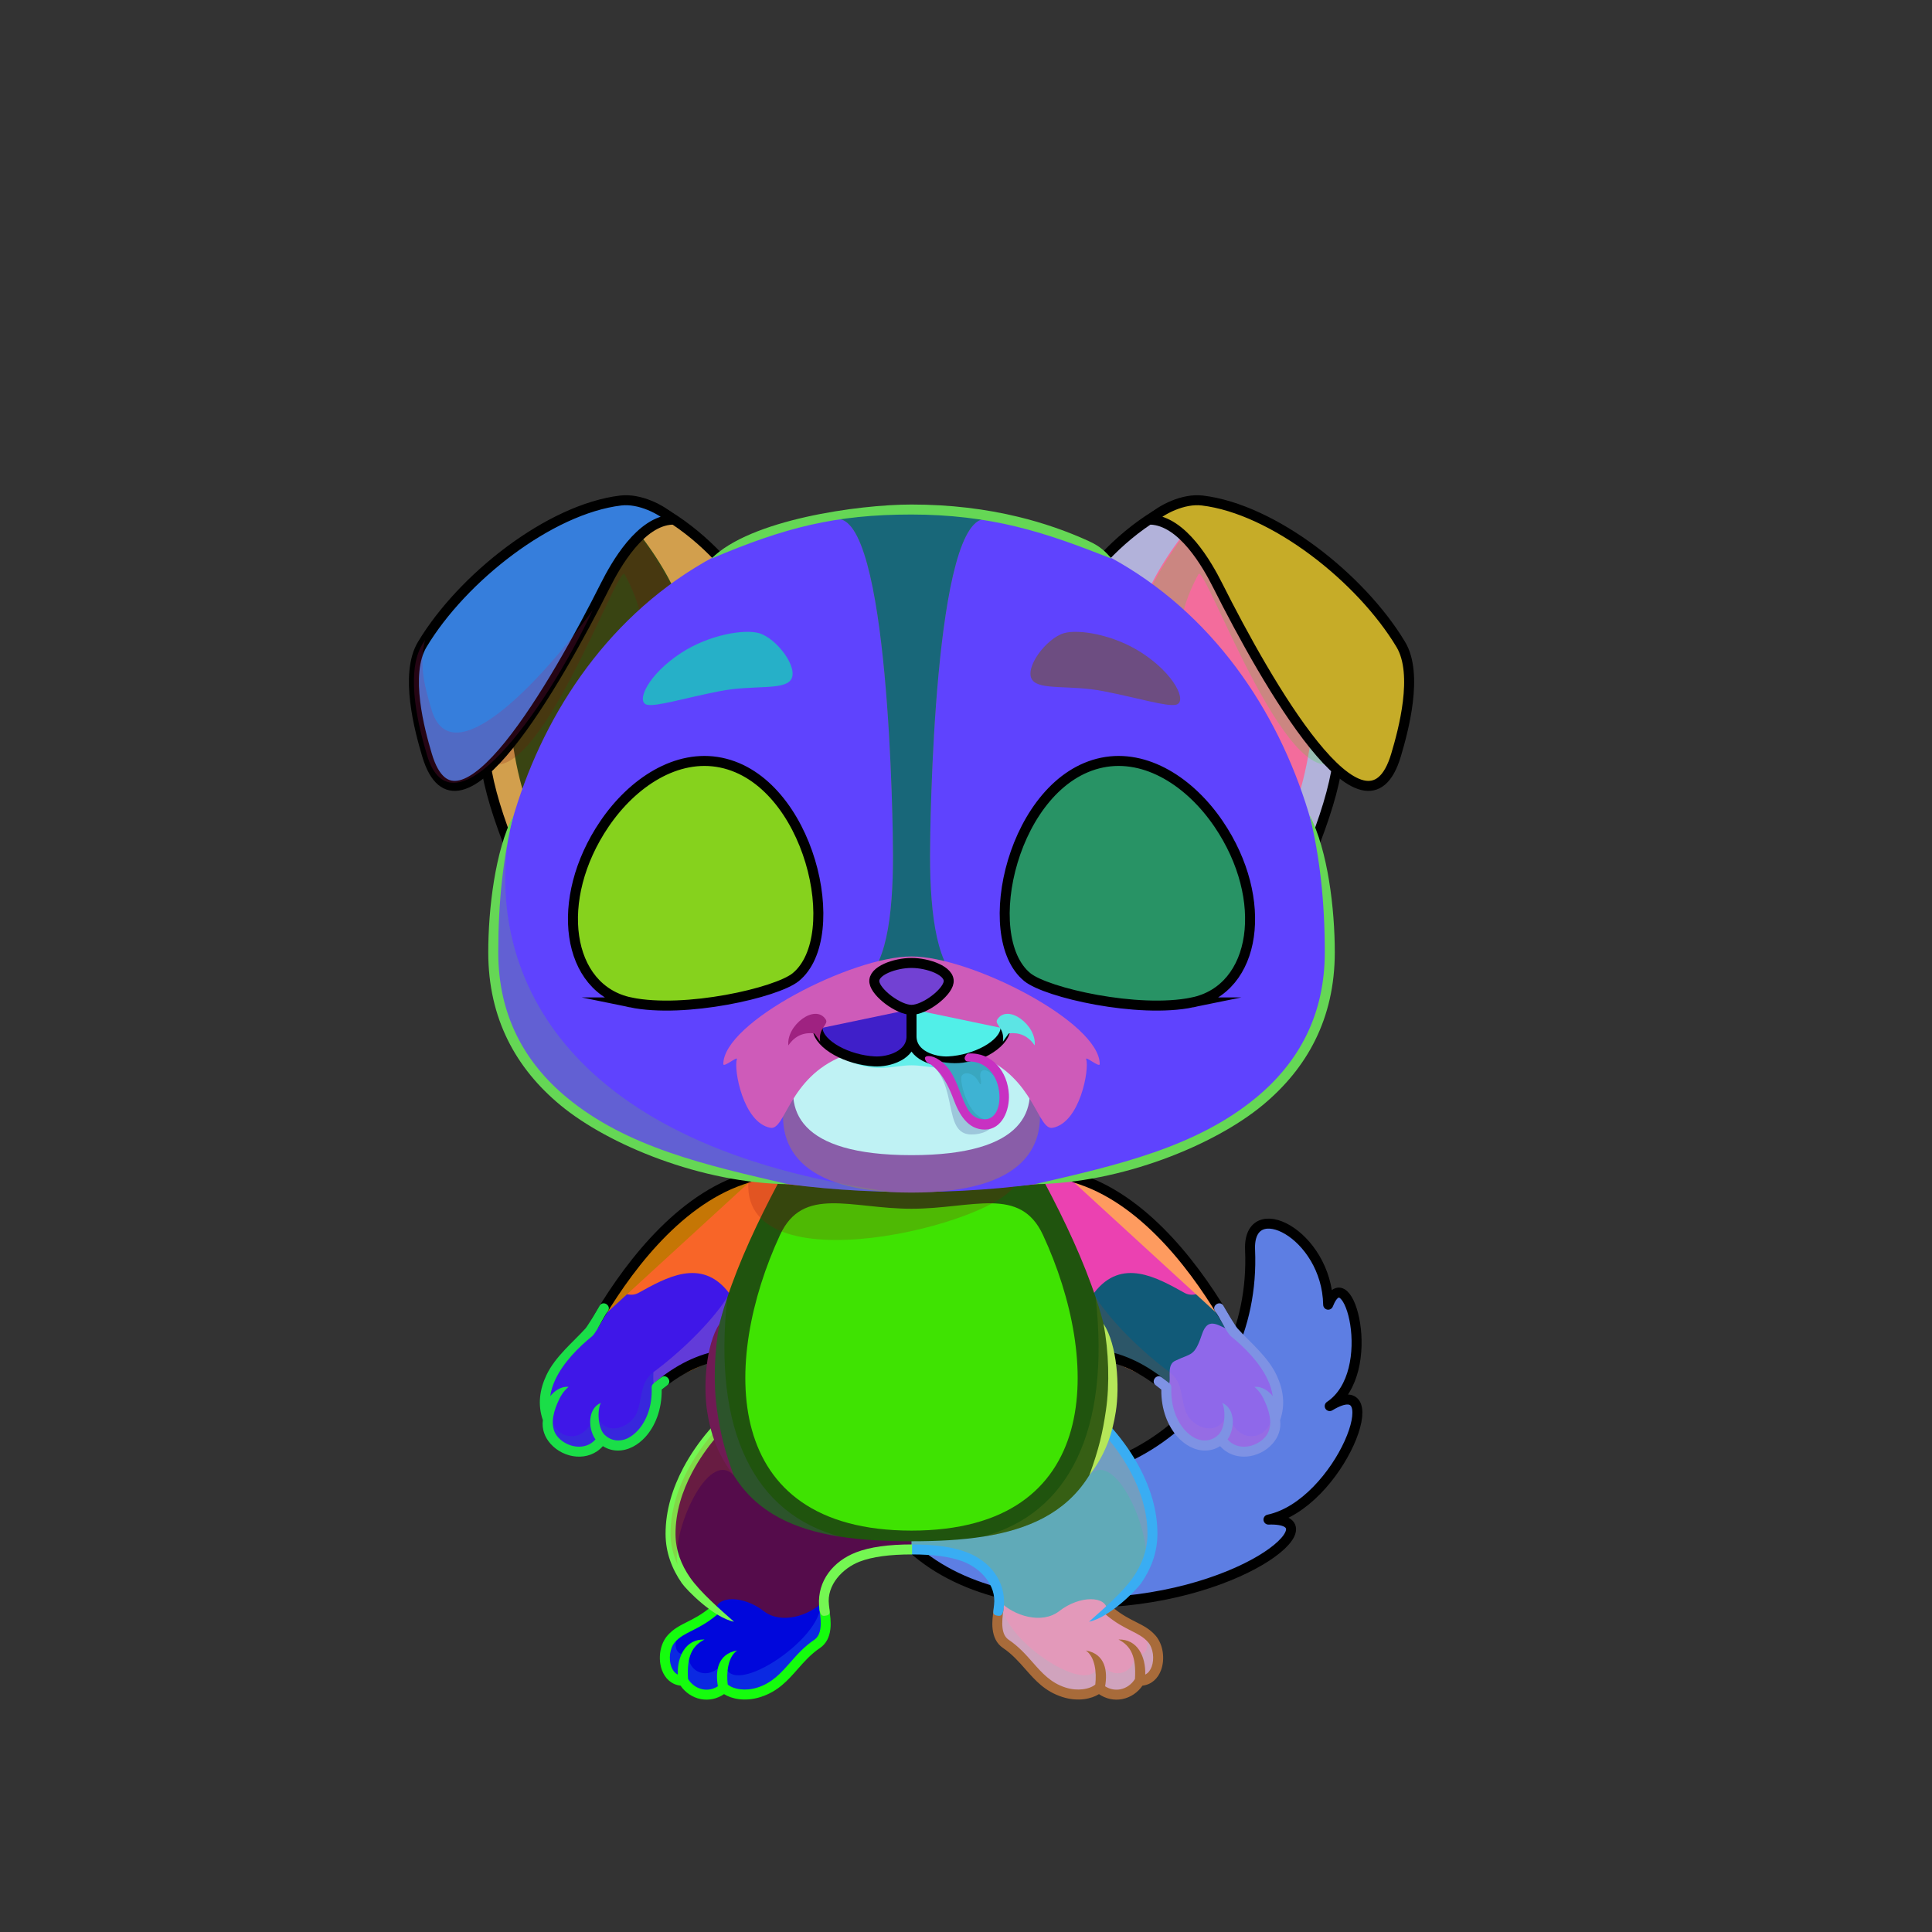 <?xml version="1.0" encoding="UTF-8"?><!DOCTYPE svg PUBLIC "-//W3C//DTD SVG 1.1//EN" "http://www.w3.org/Graphics/SVG/1.1/DTD/svg11.dtd"><!-- Creator: CorelDRAW 2018 (64-Bit) --><svg xmlns="http://www.w3.org/2000/svg" xmlns:xlink="http://www.w3.org/1999/xlink" xml:space="preserve" width="290mm" height="290mm" version="1.1" style="shape-rendering:geometricPrecision; text-rendering:geometricPrecision; image-rendering:optimizeQuality; fill-rule:evenodd; clip-rule:evenodd" viewBox="0 0 29000 29000">
 <rect x="0" y="0" width="29000" height="29000" fill="#333333" stroke="none"/>
 <defs>
  <style type="text/css">
   <![CDATA[
    .str4 {stroke:black;stroke-width:150;stroke-miterlimit:22.926}
    .str3 {stroke:black;stroke-width:150;stroke-linecap:round;stroke-linejoin:round;stroke-miterlimit:2.613}
    .str0 {stroke:black;stroke-width:150;stroke-linecap:round;stroke-linejoin:round;stroke-miterlimit:22.926}
    .str1 {stroke:black;stroke-width:150;stroke-linecap:round;stroke-linejoin:round;stroke-miterlimit:22.926}
    .str2 {stroke:black;stroke-width:150;stroke-linecap:round;stroke-linejoin:round;stroke-miterlimit:2.613}
    .fil3 {fill:none}
    .fil34 {fill:black}
    .fil29 {fill:white}
    .fil33 {fill:black;fill-rule:nonzero}
    .fil6 {fill:black;fill-rule:nonzero}
    .fil25 {fill:black;fill-opacity:0.2}
    .fil30 {fill:black;fill-opacity:0.2}
    .fil5 {fill:black;fill-opacity:0.2}
    .fil2 {fill:#3B0000;fill-opacity:0.2}
    .fil17 {fill:#541313;fill-opacity:0.2}
    .fil31 {fill:black;fill-opacity:0.502}
    .fil21 {fill:white;fill-opacity:0.502}
    .fil9 {fill:url(#id0)}
    .fil26 {fill:url(#id1)}
    .fil8 {fill:url(#id2)}
    .fil28 {fill:url(#id3)}
    .fil39 {fill:url(#id4)}
    .fil37 {fill:url(#id5)}
    .fil1 {fill:url(#id6)}
    .fil16 {fill:url(#id7)}
    .fil11 {fill:url(#id8)}
    .fil20 {fill:url(#id9)}
    .fil15 {fill:url(#id10)}
    .fil42 {fill:url(#id11)}
    .fil13 {fill:url(#id12)}
    .fil14 {fill:url(#id13)}
    .fil36 {fill:url(#id14)}
    .fil10 {fill:url(#id15)}
    .fil24 {fill:url(#id16)}
    .fil4 {fill:url(#id17)}
    .fil7 {fill:url(#id18)}
    .fil40 {fill:url(#id19)}
    .fil43 {fill:url(#id20)}
    .fil32 {fill:url(#id21)}
    .fil27 {fill:url(#id22)}
    .fil18 {fill:url(#id23)}
    .fil22 {fill:url(#id24)}
    .fil0 {fill:url(#id25)}
    .fil12 {fill:url(#id26)}
    .fil23 {fill:url(#id27)}
    .fil19 {fill:url(#id28)}
    .fil41 {fill:url(#id29)}
    .fil38 {fill:url(#id30)}
    .fil35 {fill:url(#id31)}
   ]]>
  </style>
  <linearGradient id="id0" gradientUnits="userSpaceOnUse" x1="11873.49" y1="21188.22" x2="11873.49" y2="24284.09">
   <stop offset="0" style="stop-opacity:1; stop-color:#E8AB66"/>
   <stop offset="0.502" style="stop-opacity:1; stop-color:#FFCC75"/>
   <stop offset="1" style="stop-opacity:1; stop-color:#FFD996"/>
  </linearGradient>
  <linearGradient id="id1" gradientUnits="userSpaceOnUse" x1="13682.26" y1="17892.76" x2="13682.26" y2="7648.1">
   <stop offset="0" style="stop-opacity:1; stop-color:#B87235"/>
   <stop offset="0.212" style="stop-opacity:1; stop-color:#F2B96C"/>
   <stop offset="0.502" style="stop-opacity:1; stop-color:#FFCC75"/>
   <stop offset="1" style="stop-opacity:1; stop-color:#FFEFBF"/>
  </linearGradient>
  <linearGradient id="id2" gradientUnits="userSpaceOnUse" xlink:href="#id0" x1="15486.11" y1="21188.22" x2="15486.11" y2="24284.09">
  </linearGradient>
  <linearGradient id="id3" gradientUnits="userSpaceOnUse" x1="13682.26" y1="7641.29" x2="13682.26" y2="14767.62">
   <stop offset="0" style="stop-opacity:1; stop-color:white"/>
   <stop offset="1" style="stop-opacity:1; stop-color:#FAF1E8"/>
  </linearGradient>
  <linearGradient id="id4" gradientUnits="userSpaceOnUse" x1="15080.82" y1="14062.02" x2="18472.2" y2="14062.02">
   <stop offset="0" style="stop-opacity:1; stop-color:#2BA818"/>
   <stop offset="0.502" style="stop-opacity:1; stop-color:#DAFF52"/>
   <stop offset="1" style="stop-opacity:1; stop-color:#2BA818"/>
  </linearGradient>
  <linearGradient id="id5" gradientUnits="userSpaceOnUse" x1="17001.16" y1="14349.55" x2="16610.65" y2="13040.18">
   <stop offset="0" style="stop-opacity:1; stop-color:black"/>
   <stop offset="1" style="stop-opacity:1; stop-color:#80441C"/>
  </linearGradient>
  <linearGradient id="id6" gradientUnits="userSpaceOnUse" xlink:href="#id3" x1="19370.62" y1="18366.86" x2="19370.61" y2="22141.51">
  </linearGradient>
  <linearGradient id="id7" gradientUnits="userSpaceOnUse" x1="13681.92" y1="22974.87" x2="13681.92" y2="18061.81">
   <stop offset="0" style="stop-opacity:1; stop-color:white"/>
   <stop offset="0.71" style="stop-opacity:1; stop-color:#EBE7E4"/>
   <stop offset="1" style="stop-opacity:1; stop-color:#E3BF98"/>
  </linearGradient>
  <linearGradient id="id8" gradientUnits="userSpaceOnUse" x1="19065.89" y1="19905.02" x2="15437.1" y2="20993.83">
   <stop offset="0" style="stop-opacity:1; stop-color:white"/>
   <stop offset="0.439" style="stop-opacity:1; stop-color:floralwhite"/>
   <stop offset="1" style="stop-opacity:1; stop-color:#E0AF7B"/>
  </linearGradient>
  <linearGradient id="id9" gradientUnits="userSpaceOnUse" x1="20616.48" y1="8158.43" x2="17806.7" y2="11146.77">
   <stop offset="0" style="stop-opacity:1; stop-color:#E8AB66"/>
   <stop offset="0.502" style="stop-opacity:1; stop-color:#FFD791"/>
   <stop offset="1" style="stop-opacity:1; stop-color:#FFF5D6"/>
  </linearGradient>
  <linearGradient id="id10" gradientUnits="userSpaceOnUse" x1="13681.92" y1="17759.14" x2="13681.92" y2="23134.87">
   <stop offset="0" style="stop-opacity:1; stop-color:#BD793A"/>
   <stop offset="0.161" style="stop-opacity:1; stop-color:#EFB56B"/>
   <stop offset="0.502" style="stop-opacity:1; stop-color:#FFCC75"/>
   <stop offset="1" style="stop-opacity:1; stop-color:#FFCC75"/>
  </linearGradient>
  <linearGradient id="id11" gradientUnits="userSpaceOnUse" xlink:href="#id4" x1="8892.32" y1="14062.02" x2="12283.7" y2="14062.02">
  </linearGradient>
  <linearGradient id="id12" gradientUnits="userSpaceOnUse" x1="11890.93" y1="18073.09" x2="9474.61" y2="20572.8">
   <stop offset="0" style="stop-opacity:1; stop-color:#C48241"/>
   <stop offset="0.29" style="stop-opacity:1; stop-color:#ECB169"/>
   <stop offset="0.612" style="stop-opacity:1; stop-color:#FFCC75"/>
   <stop offset="1" style="stop-opacity:1; stop-color:#FFEFBF"/>
  </linearGradient>
  <linearGradient id="id13" gradientUnits="userSpaceOnUse" xlink:href="#id8" x1="8298.63" y1="19905.02" x2="11927.42" y2="20993.83">
  </linearGradient>
  <linearGradient id="id14" gradientUnits="userSpaceOnUse" xlink:href="#id5" x1="9814.95" y1="12853.07" x2="11302.28" y2="14536.66">
  </linearGradient>
  <linearGradient id="id15" gradientUnits="userSpaceOnUse" xlink:href="#id12" x1="15473.59" y1="18073.09" x2="17889.91" y2="20572.8">
  </linearGradient>
  <linearGradient id="id16" gradientUnits="userSpaceOnUse" xlink:href="#id9" x1="9557.82" y1="8158.43" x2="6748.04" y2="11146.77">
  </linearGradient>
  <linearGradient id="id17" gradientUnits="userSpaceOnUse" x1="11556.78" y1="23782.1" x2="10811.16" y2="25407.79">
   <stop offset="0" style="stop-opacity:1; stop-color:white"/>
   <stop offset="0.439" style="stop-opacity:1; stop-color:floralwhite"/>
   <stop offset="1" style="stop-opacity:1; stop-color:#FFEEDB"/>
  </linearGradient>
  <linearGradient id="id18" gradientUnits="userSpaceOnUse" xlink:href="#id17" x1="16552.69" y1="23782.1" x2="15807.07" y2="25407.79">
  </linearGradient>
  <linearGradient id="id19" gradientUnits="userSpaceOnUse" x1="16371.39" y1="11801.59" x2="16584.95" y2="14424.56">
   <stop offset="0" style="stop-opacity:1; stop-color:#0F0800"/>
   <stop offset="0.502" style="stop-opacity:1; stop-color:#07183B"/>
   <stop offset="1" style="stop-opacity:1; stop-color:#008719"/>
  </linearGradient>
  <linearGradient id="id20" gradientUnits="userSpaceOnUse" xlink:href="#id19" x1="10779.57" y1="11801.59" x2="10993.13" y2="14424.56">
  </linearGradient>
  <linearGradient id="id21" gradientUnits="userSpaceOnUse" x1="14494.79" y1="16878.27" x2="14494.79" y2="15902.03">
   <stop offset="0" style="stop-opacity:1; stop-color:#FF9999"/>
   <stop offset="0.502" style="stop-opacity:1; stop-color:#FFADB2"/>
   <stop offset="1" style="stop-opacity:1; stop-color:#C24854"/>
  </linearGradient>
  <linearGradient id="id22" gradientUnits="userSpaceOnUse" xlink:href="#id7" x1="13682.25" y1="17339.22" x2="13682.25" y2="15302.26">
  </linearGradient>
  <linearGradient id="id23" gradientUnits="userSpaceOnUse" x1="19300.54" y1="13213.33" x2="16768.16" y2="8016.58">
   <stop offset="0" style="stop-opacity:1; stop-color:#E8AB66"/>
   <stop offset="1" style="stop-opacity:1; stop-color:#945C2B"/>
  </linearGradient>
  <linearGradient id="id24" gradientUnits="userSpaceOnUse" xlink:href="#id23" x1="8063.98" y1="13213.33" x2="10596.36" y2="8016.58">
  </linearGradient>
  <linearGradient id="id25" gradientUnits="userSpaceOnUse" x1="15085.87" y1="23728.46" x2="18613.03" y2="18649.77">
   <stop offset="0" style="stop-opacity:1; stop-color:#E8AB66"/>
   <stop offset="0.341" style="stop-opacity:1; stop-color:#FFCC75"/>
   <stop offset="1" style="stop-opacity:1; stop-color:#FFEFBF"/>
  </linearGradient>
  <linearGradient id="id26" gradientUnits="userSpaceOnUse" xlink:href="#id17" x1="17741" y1="20098.25" x2="18911.76" y2="21589.16">
  </linearGradient>
  <linearGradient id="id27" gradientUnits="userSpaceOnUse" x1="8071.3" y1="12709.32" x2="9719.01" y2="7734.34">
   <stop offset="0" style="stop-opacity:1; stop-color:#D1890C"/>
   <stop offset="1" style="stop-opacity:1; stop-color:#460000"/>
  </linearGradient>
  <linearGradient id="id28" gradientUnits="userSpaceOnUse" xlink:href="#id27" x1="19293.22" y1="12709.32" x2="17645.51" y2="7734.34">
  </linearGradient>
  <linearGradient id="id29" gradientUnits="userSpaceOnUse" x1="10918.01" y1="15002.05" x2="9772.93" y2="11579.67">
   <stop offset="0" style="stop-opacity:1; stop-color:#3CB11E"/>
   <stop offset="1" style="stop-opacity:1; stop-color:#1B0046"/>
  </linearGradient>
  <linearGradient id="id30" gradientUnits="userSpaceOnUse" xlink:href="#id29" x1="16446.51" y1="15002.05" x2="17591.59" y2="11579.67">
  </linearGradient>
  <linearGradient id="id31" gradientUnits="userSpaceOnUse" x1="13263.04" y1="14454.17" x2="13263.04" y2="15158.02">
   <stop offset="0" style="stop-opacity:1; stop-color:#545454"/>
   <stop offset="1" style="stop-opacity:1; stop-color:#2E2E2E"/>
  </linearGradient>
 </defs>
 <g id="Tail">
  <g id="_2531503374064">
   <path class="fil0" d="M14051.77 21971.35c2589.41,882.26 4815.89,-850.46 4712.25,-3209.04 -36.63,-833.61 1152.3,-249.03 1172.4,821.62 293.7,-746.77 780.44,1016.12 22.9,1521.87 930.63,-565.52 155.36,1476.22 -919.04,1703.76 1040.81,-34.18 -433.84,1249.31 -2793.61,1249.31 -1098.95,0 -2246.66,-309.75 -2899.22,-1202.05 -278.74,-73.45 299.97,-1003.64 704.32,-885.47z" style="fill:#6dce5e"/>
   <path class="fil1" d="M18424.05 20405.53c242.05,-485.69 366.29,-1044.2 339.97,-1643.22 -36.63,-833.61 1152.3,-249.03 1172.4,821.62 431.28,-741.48 589.06,1182.42 85.52,1540 649.34,-395.66 259.07,572.74 -22.05,1017.58 -25.06,-227.4 97.43,-464.69 39.68,-489.22 -57.76,-24.54 -440.21,635.59 -442.85,280.44 -2.64,-355.15 123.38,-738.38 60.6,-683.7 -62.78,54.68 -232.89,436.92 -183.06,-121.24 49.83,-558.16 -382.33,241.8 -565.5,513.77 -183.17,272.03 -128.03,-409.63 -168.47,-612.52 -40.44,-202.89 -248.69,-35.81 -371.63,100.23 -15.47,-241.19 31.07,-408.39 55.39,-723.74z" style="fill:#9ea636"/>
   <path class="fil2" d="M14051.77 21971.35c1208.1,411.62 2155.95,358.06 3006.27,-166.73 428.76,312.05 547.54,879.26 564.99,1082.3 69.98,814.02 1078.31,306.68 1274.9,178.45 171.24,-111.69 -513.84,-213.49 -582.61,-372.23 965.81,-204.54 2079.27,-1396.56 1945.25,-1682.09 398.11,83.35 -301.64,1603.96 -1220.29,1798.51 1040.81,-34.18 -433.84,1249.31 -2793.61,1249.31 -1098.95,0 -2246.66,-309.75 -2899.22,-1202.05 -278.74,-73.45 299.97,-1003.64 704.32,-885.47z" style="fill:#6cd1e9"/>
   <path class="fil3 str0" d="M14051.77 21971.35c2589.41,882.26 4815.89,-850.46 4712.25,-3209.04 -36.63,-833.61 1152.3,-249.03 1172.4,821.62 293.7,-746.77 780.44,1016.12 22.9,1521.87 930.63,-565.52 155.36,1476.22 -919.04,1703.76 1040.81,-34.18 -433.84,1249.31 -2793.61,1249.31 -1098.95,0 -2246.66,-309.75 -2899.22,-1202.05 -278.74,-73.45 299.97,-1003.64 704.32,-885.47z" style="fill:#5d7ee3"/>
  </g>
 </g>
 <g id="Feet">
  <g id="_2531503371184">
   <path class="fil4" d="M10257.28 25229.69c123.56,214.04 403.48,285.33 610.7,105.88 70.65,70.23 276.52,145.76 526.32,65.76 409.3,-131.09 507.45,-461.77 850.73,-710.04 220.49,-159.47 124.1,-477.15 113.63,-668.35 -363.68,340.29 -782.66,-165.21 -1075.55,-247.93 -373.84,-101.68 -736.94,157.82 -534.63,412.54 -198.78,95.76 -519.95,237.68 -672.68,411.38 -168.78,191.96 -120.75,630.76 181.48,630.76z" style="fill:#0007dc"/>
   <path class="fil5" d="M10257.28 25229.69c123.56,214.04 403.48,285.33 610.7,105.88 70.65,70.23 276.52,145.76 526.32,65.76 409.3,-131.09 517.48,-492.65 871.1,-725.96 156.13,-103.02 135.21,-387.74 102.98,-573.56 -17.85,-13.98 -36.32,-26.67 -55.45,-37.83 59.89,533.31 -1444.97,1527.91 -1433.56,860.23 -213.34,341.57 -595.64,186.16 -544.41,-150.27 -126.71,133.91 -271.29,-14.39 -142.78,-274 -182.48,62.12 -215.54,288.03 -209.67,440.56 17.28,153.49 106.7,289.19 274.77,289.19z" style="fill:#3ab1fb"/>
   <path class="fil6" d="M10660.35 24128.28c31.71,-26.53 78.94,-22.34 105.47,9.37 26.53,31.71 22.34,78.94 -9.37,105.47 -143.13,119.49 -265.97,181.45 -373.06,235.47 -99.11,49.99 -183.3,92.46 -251.34,169.85 -80.91,92.01 -97.3,255.88 -55.21,369.54 18.07,48.79 48.88,94.04 96.26,117.9 -7.55,-268.78 114.77,-534.12 402.24,-526.25 -186.74,95.17 -268.32,253.8 -247.69,592.25 49.04,79.15 127.69,137.43 219.87,155.2 79.73,15.37 160.2,-1.74 228.24,-45.5 -38.29,-218.05 -10.29,-483.64 289.14,-537.54 -139.24,98.32 -162.69,330.02 -141.92,510.69 31.45,29.61 97.92,60.43 188.69,71.77 74.89,9.35 163.69,4.41 259.78,-26.36 221.4,-70.9 352.35,-219.57 489.63,-375.44 103.47,-117.46 210.28,-238.74 362.43,-341.44 56.89,-38.4 82.67,-102.53 91.71,-176.23 10.43,-85.02 0.14,-183.4 -13.84,-274.46 -14.63,-97.52 130.16,-118.86 144.78,-21.39 15.59,101.48 30.44,211.56 17.88,314.01 -13.96,113.78 -57.62,215.39 -156.75,282.29 -136.05,91.83 -236.45,205.83 -333.71,316.24 -151.08,171.53 -295.19,335.14 -556.43,418.8 -119.65,38.32 -230.28,44.46 -323.64,32.8 -92.59,-11.56 -170.46,-41.41 -225.37,-75.73 -103.09,69.99 -225.69,98.3 -348.74,74.57 -124.29,-23.96 -233.03,-98.13 -304.52,-201.86 -136.16,-15.63 -232.21,-107.3 -278.66,-232.76 -61.19,-165.25 -34.13,-386.54 83.33,-520.12 86.71,-98.62 183.05,-147.23 296.46,-204.43 99.73,-50.31 214.13,-108.01 344.34,-216.71z" style="fill:#15fd0d"/>
  </g>
  <g id="_2531503371280">
   <path class="fil7" d="M17106.56 25229.69c-123.56,214.04 -403.48,285.33 -610.7,105.88 -70.65,70.23 -276.52,145.76 -526.32,65.76 -409.3,-131.09 -507.45,-461.77 -850.73,-710.04 -220.49,-159.47 -124.1,-477.15 -113.63,-668.35 363.68,340.29 782.66,-165.21 1075.55,-247.93 373.84,-101.68 736.94,157.82 534.63,412.54 198.78,95.76 519.95,237.68 672.68,411.38 168.78,191.96 120.75,630.76 -181.48,630.76z" style="fill:#e399ba"/>
   <path class="fil5" d="M17106.56 25229.69c-123.56,214.04 -403.48,285.33 -610.7,105.88 -70.65,70.23 -276.52,145.76 -526.32,65.76 -409.3,-131.09 -517.48,-492.65 -871.1,-725.96 -156.13,-103.02 -135.21,-387.74 -102.98,-573.56 17.85,-13.98 36.32,-26.67 55.45,-37.83 -59.89,533.31 1444.97,1527.91 1433.56,860.23 213.34,341.57 595.64,186.16 544.41,-150.27 126.71,133.91 271.29,-14.39 142.78,-274 182.48,62.12 215.54,288.03 209.67,440.56 -17.28,153.49 -106.7,289.19 -274.77,289.19z" style="fill:#82cdcb"/>
   <path class="fil6" d="M16703.49 24128.28c-31.71,-26.53 -78.94,-22.34 -105.47,9.37 -26.53,31.71 -22.34,78.94 9.37,105.47 143.13,119.49 265.97,181.45 373.06,235.47 99.11,49.99 183.3,92.46 251.34,169.85 80.91,92.01 97.3,255.88 55.21,369.54 -18.07,48.79 -48.88,94.04 -96.26,117.9 7.55,-268.78 -114.77,-534.12 -402.24,-526.25 186.74,95.17 268.32,253.8 247.69,592.25 -49.04,79.15 -127.69,137.43 -219.87,155.2 -79.73,15.37 -160.2,-1.74 -228.24,-45.5 38.29,-218.05 10.29,-483.64 -289.14,-537.54 139.24,98.32 162.69,330.02 141.92,510.69 -31.45,29.61 -97.92,60.43 -188.69,71.77 -74.89,9.35 -163.69,4.41 -259.78,-26.36 -221.4,-70.9 -352.35,-219.57 -489.63,-375.44 -103.47,-117.46 -210.28,-238.74 -362.43,-341.44 -56.89,-38.4 -82.67,-102.53 -91.71,-176.23 -10.43,-85.02 -0.14,-183.4 13.84,-274.46 14.63,-97.52 -130.16,-118.86 -144.78,-21.39 -15.59,101.48 -30.44,211.56 -17.88,314.01 13.96,113.78 57.62,215.39 156.75,282.29 136.05,91.83 236.45,205.83 333.71,316.24 151.08,171.53 295.19,335.14 556.43,418.8 119.65,38.32 230.28,44.46 323.64,32.8 92.59,-11.56 170.46,-41.41 225.37,-75.73 103.09,69.99 225.69,98.3 348.74,74.57 124.29,-23.96 233.03,-98.13 304.52,-201.86 136.16,-15.63 232.21,-107.3 278.66,-232.76 61.19,-165.25 34.13,-386.54 -83.33,-520.12 -86.71,-98.62 -183.05,-147.23 -296.46,-204.43 -99.73,-50.31 -214.13,-108.01 -344.34,-216.71z" style="fill:#a86b3a"/>
  </g>
 </g>
 <g id="Legs">
  <g id="_2531503366704">
   <g>
    <path class="fil8" d="M13673.45 23259.3c427.66,0 1385.48,182.49 1329.83,776.1 214.87,221.86 637.04,349.26 895.5,148.38 312.37,-242.78 712.13,-231.34 719.72,-12.18 370.09,-264.31 678.95,-700.61 680.26,-1145.2 2.54,-860.67 -666.02,-1598.77 -968.73,-1838.18 -621.48,859.57 -1478.86,1269.07 -2656.58,1328.08l0 743z" style="fill:#60aab8"/>
    <path class="fil5" d="M17191.61 23490.47c67.26,-148.73 106.68,-305.87 107.15,-464.07 2.29,-775.52 -540.27,-1451.46 -869.11,-1752.78l-157.05 727.06c26.43,47.89 52.85,95.78 79.28,143.67 387.48,-413.26 946.79,878.84 839.73,1346.12z" style="fill:#bb72e7"/>
    <path class="fil6" d="M14989.65 24253.86c61.92,5.19 73.8,-65.98 79.72,-153.93 25.16,-373.81 -215.49,-667.86 -556.85,-799.14 -207.63,-79.84 -477.91,-118.36 -830.6,-118.36l0 150c335.21,0 588.14,35.09 777.28,107.82 256.38,98.59 499.48,352.07 461.75,649.36 -8.67,68.26 -9.75,89.53 -10.95,105.24 -3.7,48.36 43.74,56 79.65,59.01zm1295.98 -3005.54c175.81,139.56 477.15,451.15 691.77,858.41 143.68,272.62 247.63,587.31 246.65,919.67 -0.71,244.76 -86.82,463.8 -217.71,652.31 -154.83,222.98 -454.47,481.51 -660.16,663.76 305.46,-60.86 713.14,-477.32 783.2,-578.22 146.74,-211.34 243.27,-458.73 244.09,-737.85 1.07,-359.93 -110.06,-697.96 -263.65,-989.39 -226.43,-429.66 -547.13,-759.98 -733.5,-907.38l-46.29 58.59 -44.38 60.1 -0.02 0z" style="fill:#39adf3"/>
   </g>
   <g>
    <path class="fil9" d="M13681.92 23259.3c-427.66,0 -1377.01,182.49 -1321.36,776.1 -214.87,221.86 -637.04,349.26 -895.5,148.38 -312.37,-242.78 -712.13,-231.34 -719.72,-12.18 -370.09,-264.31 -678.95,-700.61 -680.26,-1145.2 -2.54,-860.67 666.02,-1598.77 968.73,-1838.18 621.48,859.57 1470.39,1269.07 2648.11,1328.08l0 743z" style="fill:#550c4b"/>
    <path class="fil6" d="M12374.19 24253.86c-61.92,5.19 -73.8,-65.98 -79.72,-153.93 -25.16,-373.81 215.49,-667.86 556.85,-799.14 207.63,-79.84 486.38,-118.36 839.07,-118.36l0 150c-335.21,0 -596.61,35.09 -785.75,107.82 -256.38,98.59 -499.48,352.07 -461.75,649.36 8.67,68.26 9.75,89.53 10.95,105.24 3.7,48.36 -43.74,56 -79.65,59.01zm-1295.98 -3005.54c-175.81,139.56 -477.15,451.15 -691.77,858.41 -143.68,272.62 -247.63,587.31 -246.65,919.67 0.71,244.76 86.82,463.8 217.71,652.31 154.83,222.98 454.47,481.51 660.16,663.76 -305.46,-60.86 -713.14,-477.32 -783.2,-578.22 -146.74,-211.34 -243.27,-458.73 -244.09,-737.85 -1.07,-359.93 110.06,-697.96 263.65,-989.39 226.43,-429.66 547.13,-759.98 733.5,-907.38l46.29 58.59 44.38 60.1 0.02 0z" style="fill:#74f752"/>
    <path class="fil5" d="M10172.23 23490.47c-67.26,-148.73 -106.68,-305.87 -107.15,-464.07 -2.29,-775.52 540.27,-1451.46 869.11,-1752.78l157.05 727.06c-26.43,47.89 -52.85,95.78 -79.28,143.67 -387.48,-413.26 -946.79,878.84 -839.73,1346.12z" style="fill:#b55e1f"/>
   </g>
  </g>
 </g>
 <g id="Body">
  <animateTransform type="translate" values="0;0 200;0;0 200;0;0 200;0;0 200;0" dur="10" repeatCount="indefinite" additive="sum" attributeName="transform"/>
  <g id="_2531503419568">
   <g>
    <path class="fil10" d="M16231.88 17708.66c1006.56,345.42 1818.61,1401.79 2256.58,2165.43 288.88,503.69 -636.05,1265.03 -911.19,1013.52 -627.05,-573.17 -1208.37,-619.78 -1688.45,-542.15 -741.88,119.97 -1352.69,-1920.87 -930.81,-2545.29 421.91,-21.63 933.51,-40.49 1273.87,-91.51z" style="fill:#eb41b1"/>
    <path class="fil11" d="M18161.02 19359.33c129.58,185.63 199.37,421.99 343.23,546.98 15.54,33.49 25.96,67.98 32.04,103.07 362.47,292.63 799.82,779.92 602.48,1299.8 74.91,395.89 -555.76,689.85 -809.26,292.5 -321.68,293.49 -859.01,-93.72 -828,-765.31 3.83,-1.75 7.39,-3.7 10.74,-5.82 -602.45,-519.09 -1160.49,-560.06 -1624.11,-485.09 -207.93,33.62 -405.54,-102.54 -573.03,-329.63 167.89,-146.85 756.22,-150.84 1108.25,-609.83 413.34,-538.93 948.47,-224.86 1358.39,1.21 135.62,74.8 273.63,-26.03 379.27,-47.88z" style="fill:#115a78"/>
    <path class="fil5" d="M17512.64 20830.3c-602.27,-518.8 -1160.28,-559.8 -1623.82,-484.84 -171.07,27.66 -335.13,-59.69 -481.2,-217.95 -325.13,-471.76 752.73,-1097.7 1038.62,-655.88 261.31,403.84 734.1,847.76 1111.39,1126.01 -1.79,93.3 16.27,193.39 -44.96,232.66l0 -0.01 -0.03 0.01z" style="fill:#96492a"/>
    <path class="fil3 str1" d="M16477.63 20332.96c306.44,41.92 637.86,170.24 984.56,454.85m979.1 -912.51c-437.95,-763.63 -1202.86,-1821.23 -2209.41,-2166.64 -90.05,-30.9 -171.83,-58.83 -246.03,-84.05" style="fill:#fe9b5f"/>
   </g>
   <path class="fil12" d="M17500.83 20836.37c-31.01,671.59 506.32,1058.8 828,765.31 253.5,397.35 884.17,103.39 809.26,-292.5 203.13,-535.14 -266.24,-1035.76 -634.19,-1325.08 -198.11,-64.5 -364.18,-247.68 -461.85,44.06 -113.97,340.43 -156.85,278.81 -402.23,397.75 -163.53,79.26 -10.67,351.89 -138.99,410.46z" style="fill:#8f68ea"/>
   <path class="fil5" d="M17500.83 20836.37c-31.01,671.59 506.32,1058.8 828,765.31 341.06,429.25 911,23.85 753.65,-292.7 -65.31,297.19 -520.59,407.83 -657.17,-118.23 -113.25,412.02 -522.03,237.66 -614.7,26.73 -95.14,-216.58 -44.81,-462.8 -253.66,-619.84 -1.8,93.31 16.28,193.4 -44.96,232.65l-0.16 0.1 -0.17 0.11c-1.48,0.93 -2.97,1.82 -4.53,2.69l-0.17 0.1 -0.18 0.09 -0.14 0.09 -0.03 0.01 -0.18 0.1 -0.17 0.09 -0.18 0.09c-1.69,0.92 -3.44,1.79 -5.25,2.61z" style="fill:#b481cd"/>
   <path class="fil6" d="M17436.91 20673.48c-79.39,-58.19 -167.86,62.52 -88.48,120.7 28.24,20.69 56.25,42.36 83.3,64.61 -3.93,302.02 99.68,551.64 246.17,712.18 55.54,60.86 117.82,109.47 183.4,143.86 145.9,76.49 311.53,82.65 453.24,-7.98 209.57,238.5 583.03,191.12 784.7,-34.27 86.01,-96.11 134.73,-220.26 115.83,-356.13 82.54,-234.31 46.25,-463.42 -52.44,-673.52 -132.46,-282 -402.86,-497.73 -588.08,-703.58 -33.5,-37.22 -180.19,-286.69 -214.16,-345.48 -58.56,-79 -178.69,10.05 -120.12,89.06 35.43,47.77 75.16,120.11 111.48,186.29 6.41,11.67 81.45,153.11 123.81,187.52 201.58,163.8 430.96,392.41 551.71,649.47 38.04,80.97 65.19,164.94 76.97,250.68 -53.73,-69.19 -156.09,-151.42 -275.06,-139.39 80.64,67.61 125.53,143.46 171.18,252.76 65.8,157.59 113.11,362.41 -12.44,502.72 -141.93,158.63 -411.75,205.47 -562.48,33.5 115.64,-164.64 117.79,-464.48 -80.37,-548.33 54.53,102.27 47.95,374.07 -54.76,476.76 -86.33,86.32 -222.41,119.56 -359.87,47.5 -49.57,-25.99 -97.71,-63.9 -141.8,-112.22 -128.18,-140.48 -217.35,-364.86 -206.61,-639.48 1.55,-21.67 -6.3,-43.83 -23.35,-59.87 -36.49,-34.26 -81.32,-67.73 -121.77,-97.36z" style="fill:#7e92e4"/>
   <g>
    <path class="fil13" d="M11132.64 17708.66c-1006.56,345.42 -1818.61,1401.79 -2256.58,2165.43 -288.88,503.69 636.05,1265.03 911.19,1013.52 627.05,-573.17 1208.37,-619.78 1688.45,-542.15 741.88,119.97 1352.69,-1920.87 930.81,-2545.29 -421.91,-21.63 -933.51,-40.49 -1273.87,-91.51z" style="fill:#f86528"/>
    <path class="fil14" d="M9203.5 19359.33c-129.58,185.63 -199.37,421.99 -343.23,546.98 -15.54,33.49 -25.96,67.98 -32.04,103.07 -362.47,292.63 -799.82,779.92 -602.48,1299.8 -74.91,395.89 555.76,689.85 809.26,292.5 321.68,293.49 859.01,-93.72 828,-765.31 -3.83,-1.75 -7.39,-3.7 -10.74,-5.82 602.45,-519.09 1160.49,-560.06 1624.11,-485.09 207.93,33.62 405.54,-102.54 573.03,-329.63 -167.89,-146.85 -756.22,-150.84 -1108.25,-609.83 -413.34,-538.93 -948.47,-224.86 -1358.39,1.21 -135.62,74.8 -273.63,-26.03 -379.27,-47.88z" style="fill:#3f17e8"/>
    <path class="fil5" d="M9851.88 20830.3c602.27,-518.8 1160.28,-559.8 1623.82,-484.84 171.07,27.66 335.13,-59.69 481.2,-217.95 325.13,-471.76 -752.73,-1097.7 -1038.62,-655.88 -261.31,403.84 -734.1,847.76 -1111.39,1126.01 1.79,93.3 -16.27,193.39 44.96,232.66l0 -0.01 0.03 0.01z" style="fill:#f2d19d"/>
    <path class="fil3 str1" d="M10886.89 20332.96c-306.44,41.92 -637.86,170.24 -984.56,454.85m-979.1 -912.51c437.95,-763.63 1202.86,-1821.23 2209.41,-2166.64 90.05,-30.9 171.83,-58.83 246.03,-84.05" style="fill:#c57605"/>
   </g>
   <path class="fil5" d="M9863.01 20836.37c31.01,671.59 -506.32,1058.8 -828,765.31 -341.06,429.25 -911,23.85 -753.65,-292.7 65.31,297.19 520.59,407.83 657.17,-118.23 113.25,412.02 522.03,237.66 614.7,26.73 95.14,-216.58 44.81,-462.8 253.66,-619.84 1.8,93.31 -16.28,193.4 44.96,232.65l0.16 0.1 0.17 0.11c1.48,0.93 2.97,1.82 4.53,2.69l0.17 0.1 0.18 0.09 0.14 0.09 0.03 0.01 0.18 0.1 0.17 0.09 0.18 0.09c1.69,0.92 3.44,1.79 5.25,2.61z" style="fill:#1f6bb2"/>
   <path class="fil6" d="M9926.93 20673.48c79.39,-58.19 167.86,62.52 88.48,120.7 -28.24,20.69 -56.25,42.36 -83.3,64.61 3.93,302.02 -99.68,551.64 -246.17,712.18 -55.54,60.86 -117.82,109.47 -183.4,143.86 -145.9,76.49 -311.53,82.65 -453.24,-7.98 -209.57,238.5 -583.03,191.12 -784.7,-34.27 -86.01,-96.11 -134.73,-220.26 -115.83,-356.13 -82.54,-234.31 -46.25,-463.42 52.44,-673.52 132.46,-282 402.86,-497.73 588.08,-703.58 33.5,-37.22 180.19,-286.69 214.16,-345.48 58.56,-79 178.69,10.05 120.12,89.06 -35.43,47.77 -75.16,120.11 -111.48,186.29 -6.41,11.67 -81.45,153.11 -123.81,187.52 -201.58,163.8 -430.96,392.41 -551.71,649.47 -38.04,80.97 -65.19,164.94 -76.97,250.68 53.73,-69.19 156.09,-151.42 275.06,-139.39 -80.64,67.61 -125.53,143.46 -171.18,252.76 -65.8,157.59 -113.11,362.41 12.44,502.72 141.93,158.63 411.75,205.47 562.48,33.5 -115.64,-164.64 -117.79,-464.48 80.37,-548.33 -54.53,102.27 -47.95,374.07 54.76,476.76 86.33,86.32 222.41,119.56 359.87,47.5 49.57,-25.99 97.71,-63.9 141.8,-112.22 128.18,-140.48 217.35,-364.86 206.61,-639.48 -1.55,-21.67 6.3,-43.83 23.35,-59.87 36.49,-34.26 81.32,-67.73 121.77,-97.36z" style="fill:#1ade48"/>
   <path class="fil15" d="M13681.92 23134.87c-1547.89,0 -2751.5,-290.59 -2992.7,-1955.85 -146.87,-1014.04 390.42,-2286.86 991,-3419.88 634.24,80.29 1289.28,83.58 2002.04,102.63 712.76,-19.05 1367.12,-22.34 2001.36,-102.63 600.58,1133.02 1137.87,2405.84 991,3419.88 -241.2,1665.26 -1444.81,1955.85 -2992.7,1955.85z" style="fill:#20540e"/>
   <path class="fil16" d="M13681.92 18143.76c-910.76,0 -1629.68,-349.36 -1974.1,394.61 -874.88,1889.8 -905.44,4436.5 1974.1,4436.5 2879.54,0 2848.98,-2546.7 1974.1,-4436.5 -344.42,-743.97 -1063.34,-394.61 -1974.1,-394.61z" style="fill:#3fe302"/>
   <path class="fil5" d="M12620.51 23067.29c-1015.93,-155.83 -1748.88,-628.88 -1931.29,-1888.27 -75.17,-519 28.96,-1105.79 228.98,-1706.93 -223.57,2000.42 401.77,3257.02 1702.31,3595.2z" style="fill:#5e57a3"/>
   <path class="fil6" d="M11011.96 22144.35c-249.8,-320.87 -347.52,-640.99 -396.86,-954.78 -59.27,-376.93 -23.8,-997.6 184.1,-1319.31 -78.5,420.39 -93.5,905.22 -35.86,1298.21 50,340.9 103.32,571.56 248.62,975.88z" style="fill:#701b54"/>
   <path class="fil5" d="M14743.33 23067.29c1015.93,-155.83 1748.88,-628.88 1931.29,-1888.27 75.17,-519 -28.96,-1105.79 -228.98,-1706.93 223.57,2000.42 -401.77,3257.02 -1702.31,3595.2z" style="fill:#8e8d30"/>
   <path class="fil6" d="M16351.92 22144.35c249.8,-320.87 347.52,-640.99 396.86,-954.78 59.27,-376.93 23.8,-997.6 -184.1,-1319.31 78.5,420.39 93.5,905.22 35.86,1298.21 -50,340.9 -103.32,571.56 -248.62,975.88z" style="fill:#b5e659"/>
   <path class="fil17" d="M15240.62 17765.08c-201.32,588.92 -4213.69,1615.21 -4001.19,-93 818.59,45.62 3304.18,-49.24 4001.19,93z" style="fill:#8d120d"/>
  </g>
 </g>
 <g id="Head">
  <animateTransform type="translate" values="0;0 200;0;0 200;0;0 200;0;0 200;0" dur="10" repeatCount="indefinite" additive="sum" attributeName="transform"/>
  <g id="_2531503405808">
   <g>
    <path class="fil18 str2" d="M19532.53 13100.28c152.29,-229.01 179.84,-320.87 210.12,-467.46 410.4,-1075.66 433.5,-1597.82 363.49,-2906.66 -21.32,-398.69 -693.37,-622.19 -965.62,-1022.92 -636.97,-937.54 -1556.55,-1115.42 -1800.95,-963.9 -573.71,355.7 -1012.81,858.94 -1321.4,1354.66 -141.7,227.64 -255.88,453.71 -342.95,663.18 1158.22,968.57 2699.08,2374.54 3857.31,3343.1z" style="fill:#b2b2da"/>
    <path class="fil19" d="M16897.08 10015.06c52.69,-721.51 500.57,-1665.66 1209.67,-2384.54 408.34,-413.99 181.26,242.47 1049.36,844.14 780.24,185.6 551.56,-356.41 589.79,457.2 61.39,1305.91 -2.86,2902.89 -604.09,3758.04 -526.16,-774.35 -908.56,-2010.8 -2244.73,-2674.84z" style="fill:#f36c9c"/>
    <path class="fil5" d="M16897.08 10015.06c49.37,-676.22 514.64,-1614.33 1166.72,-2334.46 589.13,-650.6 2229.38,3587.05 1999.13,3744.01 -751.22,512.05 -1979.26,-2980.32 -2073.65,-2805.97 -482.77,891.63 -350.13,1580.89 658.49,2593.24 -446.37,-165.58 -1156.13,-901.34 -1750.69,-1196.82z" style="fill:#2ef418"/>
    <path class="fil20" d="M17271.54 7799.74c476.86,19.69 847.01,670.73 1009.35,993.63 732.38,1456.58 2220.32,4066.66 2674.38,2539.51 108.25,-364.09 340.31,-1211.08 70.91,-1659.74 -600.62,-1000.25 -1912.14,-2032.26 -2979.29,-2160.27 -282.5,-33.89 -615.35,133.03 -775.35,286.87z" style="fill:#7dd620"/>
    <path class="fil21" d="M20656.31 11773.11c122.15,-51.28 224.51,-189.85 298.96,-440.23 108.25,-364.09 340.31,-1211.08 70.91,-1659.74 -600.62,-1000.25 -1912.16,-2032.28 -2979.29,-2160.27 -145.13,-17.4 -307.97,26 -460.12,92.76 154.34,-9.12 289.75,-9.26 373.63,0.8 1067.14,127.94 2126.52,1219.95 2727.11,2220.17 269.37,448.61 196.49,1307.9 88.26,1671.95 -33.96,114.24 -74.12,204.71 -119.46,274.56z" style="fill:#de7961"/>
    <path class="fil3 str0" d="M17271.54 7799.74c476.86,19.69 847.01,670.73 1009.35,993.63 732.38,1456.58 2220.32,4066.66 2674.38,2539.51 108.25,-364.09 340.31,-1211.08 70.91,-1659.74 -600.62,-1000.25 -1912.14,-2032.26 -2979.29,-2160.27 -282.5,-33.89 -615.35,133.03 -775.35,286.87z" style="fill:#c6ac28"/>
   </g>
   <g>
    <path class="fil22 str2" d="M7831.99 13100.28c-152.29,-229.01 -179.84,-320.87 -210.12,-467.46 -410.4,-1075.66 -433.5,-1597.82 -363.49,-2906.66 21.32,-398.69 693.37,-622.19 965.62,-1022.92 636.97,-937.54 1556.55,-1115.42 1800.95,-963.9 573.71,355.7 1012.81,858.94 1321.4,1354.66 141.7,227.64 255.88,453.71 342.95,663.18 -1158.22,968.57 -2699.08,2374.54 -3857.31,3343.1z" style="fill:#d29f4d"/>
    <path class="fil23" d="M10467.44 10015.06c-52.69,-721.51 -500.58,-1665.66 -1209.68,-2384.55 -408.34,-413.98 -181.25,242.48 -1049.35,844.15 -780.24,185.6 -551.56,-356.41 -589.79,457.2 -61.39,1305.91 2.86,2902.89 604.09,3758.04 526.16,-774.35 908.56,-2010.8 2244.73,-2674.84z" style="fill:#394412"/>
    <path class="fil5" d="M10467.44 10015.06c-49.37,-676.22 -514.64,-1614.33 -1166.72,-2334.46 -589.13,-650.6 -2229.38,3587.05 -1999.13,3744.01 751.22,512.05 1979.26,-2980.32 2073.65,-2805.97 482.77,891.63 350.13,1580.89 -658.49,2593.24 446.37,-165.58 1156.13,-901.34 1750.69,-1196.82z" style="fill:#7e0a0b"/>
    <path class="fil24 str2" d="M10092.98 7799.74c-476.86,19.69 -847.01,670.73 -1009.35,993.63 -732.38,1456.58 -2220.32,4066.66 -2674.38,2539.51 -108.25,-364.09 -340.31,-1211.08 -70.91,-1659.74 600.62,-1000.25 1912.14,-2032.26 2979.29,-2160.27 282.5,-33.89 615.35,133.03 775.35,286.87z" style="fill:#367edc"/>
    <path class="fil25" d="M8895.23 9160.56c-735.73,1565.6 -2109.38,3439 -2485.98,2172.32 -108.25,-364.08 -340.31,-1211.08 -70.91,-1659.74 13.56,-22.58 27.6,-45.18 41.87,-67.78 -98.95,398.99 8.56,744.63 95.62,1041.97 297.06,1014.56 1632.78,-402.01 2419.4,-1486.77z" style="fill:#bd1c67"/>
   </g>
   <path class="fil26" d="M13682.26 7648.1c4364.32,0 6278.34,3770.64 6278.34,6646.39 0,2875.75 -3565.02,3598.27 -6278.34,3598.27 -2713.32,0 -6278.34,-722.52 -6278.34,-3598.27 0,-2875.75 1914.02,-6646.39 6278.34,-6646.39z" style="fill:#5f43fe"/>
   <path class="fil3" d="M13682.26 7641.29c69.59,0 1411.23,195.12 1143.69,150.34 -813.3,-136.12 -865.88,4653.78 -865.88,5052.32 0,904.78 103.52,1732.07 502.89,1913.27 547.13,248.23 2671.16,3144.22 -780.7,3144.22 -3451.86,0 -1327.83,-2895.99 -780.7,-3144.22 399.37,-181.2 502.89,-1008.49 502.89,-1913.27 0,-398.54 -52.58,-5188.44 -865.88,-5052.32 -267.54,44.78 1074.1,-150.34 1143.69,-150.34z" style="fill:#895da8"/>
   <path class="fil27" d="M14401.71 15302.26c234.78,94.92 784.63,116.25 984.07,694.41 228.87,663.49 -3.71,1342.55 -1703.52,1342.55 -1704.61,0 -1933.7,-682.91 -1701.58,-1348.18 201.05,-576.2 748.12,-594.17 982.13,-688.78 719.45,8.19 719.45,8.19 1438.9,0z" style="fill:#bff2f4"/>
   <path class="fil28" d="M13682.26 7641.29c69.59,0 1411.23,195.12 1143.69,150.34 -813.3,-136.12 -865.88,4653.78 -865.88,5052.32 0,904.78 110.14,1738.69 509.51,1919.89 -522.11,6.7 -1050.3,4.47 -1568.02,-6.62 399.37,-181.2 502.89,-1008.49 502.89,-1913.27 0,-398.54 -52.58,-5188.44 -865.88,-5052.32 -267.54,44.78 1074.1,-150.34 1143.69,-150.34z" style="fill:#186779"/>
   <path class="fil5" d="M7621.87 12632.82c-274.64,2015.17 864.74,4588.41 5755.83,5256.77 -2667.8,-53.37 -5973.78,-825.75 -5973.78,-3595.1 0,-243.96 89.43,-1536.95 217.95,-1661.67z" style="fill:#6ed629"/>
   <path class="fil6" d="M20035.6 14294.49c0,999.47 -419.83,1745.43 -1083.22,2294.87 -724.83,600.32 -2122.25,1170.5 -3419.22,1185.87 1241.47,-286.38 2421.97,-554.43 3323.72,-1301.29 630.02,-521.79 1028.72,-1230.23 1028.72,-2179.45 0,-760.52 -73.6,-1427.08 -227.53,-2056.84 274.24,525.93 377.53,1408.42 377.53,2056.84zm-12706.68 0c0,999.47 419.83,1745.43 1083.22,2294.87 724.83,600.32 2122.25,1170.5 3419.22,1185.87 -1241.47,-286.38 -2421.97,-554.43 -3323.72,-1301.29 -630.02,-521.79 -1028.72,-1230.23 -1028.72,-2179.45 0,-760.52 73.6,-1427.08 227.53,-2056.84 -274.24,525.93 -377.53,1408.42 -377.53,2056.84zm6353.34 -6571.39c-1144.01,0 -1904.59,194.18 -3004.37,662.36 583.31,-587.25 2210.85,-812.36 3004.37,-812.36 577.07,0 1112.59,65.52 1607.57,185.92 372.18,90.53 720.92,212.02 1046.68,359.95 189.64,86.1 258.79,166.14 350.12,266.49 -480.29,-187.19 -921.49,-356.97 -1431.96,-481.12 -482.52,-117.37 -1006.23,-181.24 -1572.41,-181.24z" style="fill:#65d755"/>
   <path class="fil29" d="M13682.26 14356.47c893.88,0 2825.06,987.74 2825.06,1616.08 0,58.13 -222.09,-128.08 -203.44,-73.24 50.71,149.15 -93.47,954.57 -504.02,1029.26 -225.03,40.94 -275.5,-751.94 -1081.21,-1073.84 -411.11,198.19 -1036.39,3.93 -1036.39,-166.67 0,170.6 -625.28,364.86 -1036.39,166.67 -805.71,321.9 -856.18,1114.78 -1081.21,1073.84 -410.55,-74.69 -554.73,-880.11 -504.02,-1029.26 18.65,-54.84 -203.44,131.37 -203.44,73.24 0,-628.34 1931.18,-1616.08 2825.06,-1616.08z" style="fill:#ce5bb9"/>
   <g>
    <path class="fil30" d="M13924.88 15932.55c475.52,319.39 210.37,1096.51 657.05,1096.51 703.15,0 524.04,-1143.81 77.89,-1126.81 -192.13,65 -342.69,70 -520.96,40 -322.78,-56.95 -255.57,-27.98 -213.98,-9.7z" style="fill:#17197b"/>
    <path class="fil31" d="M13682.26 15990.45c-259.98,0 -528.63,118.94 -930.27,-59.64 313.73,59.81 725.84,-95.33 930.27,-242.75 204.43,147.42 616.54,302.56 930.27,242.75 -401.64,178.58 -670.29,59.64 -930.27,59.64z" style="fill:#0cece2"/>
    <path class="fil3 str3" d="M12271.45 15442.87c25.35,242.96 451.8,468.13 856.6,489.35 210.33,11.02 554.21,-88.56 554.21,-377.83 0,-148.57 0,-127 0,-406.14" style="fill:#3f1fc9"/>
    <path class="fil3 str3" d="M15093.07 15442.87c-25.35,242.96 -451.8,468.13 -856.6,489.35 -210.33,11.02 -554.21,-88.56 -554.21,-377.83 0,-148.57 0,-127 0,-406.14" style="fill:#51efe8"/>
    <path class="fil32" d="M13972.83 15936.67c486.11,213.56 331.78,945.94 778.44,941.58 512.65,-5 354.7,-993 -91.45,-976 -192.13,65 -342.69,70 -520.96,40 -322.78,-56.95 -207.62,-23.86 -166.03,-5.58z" style="fill:#3eb3d3"/>
    <path class="fil30" d="M13972.83 15936.67c486.11,213.56 318.4,945.12 852.37,874.61 -306.67,-37.25 -430.52,-607.43 -389.07,-662.85 30.78,-41.14 81.22,-58.18 166.51,-8.93 77.62,44.82 101.61,149.09 117.29,133.41 14.8,-14.8 -0.8,-72.64 -4.5,-105.25 -21.51,-189.72 189.03,-94.11 267.96,81.3 28.82,-255.35 -214.18,-350.88 -323.57,-346.71 -192.13,65 -344.02,60.98 -522.29,30.98 -322.78,-56.95 -206.29,-14.84 -164.7,3.44z" style="fill:#237a77"/>
    <path class="fil33" d="M13911.79 15943.41c124.13,63.47 269.97,205.74 397.95,548.84 85.91,233 216.15,466 476.63,463 254.02,-3 370.4,-289 357.47,-528 -18.47,-342 -250.32,-633 -606.87,-614 -25.86,1 -58.19,44 -57.27,72 0.93,27 22.17,49 47.11,48 279.88,-11 459.08,216 474.78,502 9.24,179 -54.5,364 -221.69,366 -197.67,2 -268.79,-155 -350.08,-363 -80.15,-202.69 -153.42,-432.5 -370.54,-551.43 -109.09,-59.75 -232.39,-46.1 -147.49,56.59z" style="fill:#c831c2"/>
    <path class="fil34" d="M12394.92 15302.98c48.59,75.82 -115.29,124.78 -84.31,331.66 2.31,9.41 -84.41,-125.05 -92.94,-123.88 -140.18,-14.84 -278.12,25.35 -383.92,181.14 -33.56,-298.6 403.51,-634.93 561.17,-388.92z" style="fill:#9f2281"/>
    <path class="fil34" d="M14969.6 15302.98c-48.59,75.82 115.29,124.78 84.31,331.66 -2.31,9.41 84.41,-125.05 92.94,-123.88 140.18,-14.84 278.12,25.35 383.92,181.14 33.56,-298.6 -403.51,-634.93 -561.17,-388.92z" style="fill:#5ce4e4"/>
    <path class="fil35 str1" d="M13681.93 14454.17c-243.75,0 -583.2,116.43 -557.07,290.25 23.95,159.44 360.46,413.6 557.07,413.6 196.61,0 533.12,-254.16 557.07,-413.6 26.13,-173.82 -313.32,-290.25 -557.07,-290.25z" style="fill:#7241d3"/>
   </g>
   <path class="fil29" d="M17654.47 10577.49c-137.67,34.19 -557.95,-98.31 -1096.17,-203.4 -494.17,-96.5 -948.63,-9.48 -1063.35,-167.61 -127.54,-175.78 210.71,-626.69 477.24,-702.91 218.76,-62.55 743.59,20.68 1166.99,296.08 500.57,325.59 682.4,736.34 515.29,777.84z" style="fill:#6d4d81"/>
   <path class="fil29" d="M9710.05 10577.49c137.67,34.19 557.95,-98.31 1096.17,-203.4 494.17,-96.5 948.63,-9.48 1063.35,-167.61 127.54,-175.78 -210.71,-626.69 -477.24,-702.91 -218.76,-62.55 -743.59,20.68 -1166.99,296.08 -500.57,325.59 -682.4,736.34 -515.29,777.84z" style="fill:#26b0c8"/>
   <path class="fil36" d="M12143.95 13881.52c6.28,-321.1 -583.92,-718.27 -1119.89,-720.18 -891.39,-3.16 -1767.86,258.14 -2050.83,1067.08 445.03,-731.4 2613.04,-909.2 3170.72,-346.9z" style="fill:#267ff0"/>
   <path class="fil37" d="M15220.57 13881.52c-6.28,-321.1 583.92,-718.27 1119.89,-720.18 891.39,-3.16 1767.86,258.14 2050.83,1067.08 -445.03,-731.4 -2613.04,-909.2 -3170.72,-346.9z" style="fill:#6c9d88"/>
  </g>
 </g>
 <g id="Eyes">
  <animateTransform type="translate" values="0;0 200;0;0 200;0;0 200;0;0 200;0" dur="10" repeatCount="indefinite" additive="sum" attributeName="transform"/>
  <animate attributeName="opacity" values="0;1;1;1;1;1;1;1;1;1;1;1;1;1;1;1;1;1;1;1;1;1;1;1;1;1;1;1;1;1;1;1;1;1;1;1;1;1;1;1;1;1;1;1;1;1;1;1;1;1;1;1;1;1;1;1;1;1;1;1;1;1;1;1;1;1;1;1;1;1;1;1;1;1;1;1;1;1;1;1;1;1;1;1;0;0" dur="10" repeatCount="indefinite"/>
  <g id="_2530992650832">
   <g>
    <path class="fil38" d="M17898.51 15046.68c-816.98,168.45 -2192.22,-145.99 -2478.12,-379.41 -750.03,-612.35 -206.21,-2947 1121.43,-3220.01 664.55,-136.65 1326.2,296.07 1750.35,920.95 766.43,1129.13 575.17,2478.71 -393.66,2678.47z" style="fill:#39d1eb"/>
    <path class="fil39" d="M17898.51 15046.68c-816.98,168.45 -2192.22,-145.99 -2478.12,-379.41 -284.62,-232.38 -382.76,-712.82 -322.61,-1234.46 356.54,-248.35 859.34,-403.09 1416.5,-403.09 1081.33,0 1957.92,582.81 1957.92,1301.75 0,193.97 -63.91,378 -178.34,543.38 -112.48,81.7 -244.48,140.72 -395.35,171.83z" style="fill:#7842ab"/>
    <ellipse class="fil40" cx="16478.17" cy="13113.08" rx="1292.62" ry="1315.71"/>
    <path class="fil5" d="M18763.3 13861.2c42.34,-1200.39 -1077.23,-2436.02 -2061.86,-2436.02 -984.63,0 -1618.46,1374.9 -1618.46,2395.37 77.73,-738.59 2332.24,-2877.66 3680.32,40.65z" style="fill:#d93a27"/>
    <path class="fil29" d="M16946.58 12357.3c-277.89,0 -503.16,269.54 -503.16,602.03 0,332.49 225.27,433.96 503.16,433.96 277.88,0 503.16,-101.47 503.16,-433.96 0,-332.49 -225.28,-602.03 -503.16,-602.03z" style="fill:#31ecc6"/>
    <path class="fil29" d="M15662.14 14051.74c-168.2,-131.52 -326.31,-62.68 -391.7,-268.22 -65.39,-205.53 202.72,-295.33 305.57,-99.57 5.24,-221.07 285.34,-259.66 318.01,-46.46 32.67,213.2 -139.56,221.71 -231.88,414.25z" style="fill:#0b9ee6"/>
    <ellipse class="fil29" transform="matrix(-0.961 0.277 0.277 0.961 17392.7 14195.3)" rx="110.31" ry="151.43"/>
    <path class="fil3 str4" d="M17898.51 15046.68c-816.98,168.45 -2192.22,-145.99 -2478.12,-379.41 -750.03,-612.35 -206.21,-2947 1121.43,-3220.01 664.55,-136.65 1326.2,296.07 1750.35,920.95 766.43,1129.13 575.17,2478.71 -393.66,2678.47z" style="fill:#289365"/>
   </g>
   <g>
    <path class="fil41" d="M9466.01 15046.68c816.98,168.45 2192.22,-145.99 2478.12,-379.41 750.03,-612.35 206.21,-2947 -1121.43,-3220.01 -664.55,-136.65 -1326.2,296.07 -1750.35,920.95 -766.43,1129.13 -575.17,2478.71 393.66,2678.47z" style="fill:#c91413"/>
    <path class="fil42" d="M9466.01 15046.68c816.98,168.45 2192.22,-145.99 2478.12,-379.41 284.62,-232.38 382.76,-712.82 322.61,-1234.46 -356.54,-248.35 -859.34,-403.09 -1416.5,-403.09 -1081.33,0 -1957.92,582.81 -1957.92,1301.75 0,193.97 63.91,378 178.34,543.38 112.48,81.7 244.48,140.72 395.35,171.83z" style="fill:#665f10"/>
    <ellipse class="fil43" cx="10886.35" cy="13113.08" rx="1292.62" ry="1315.71"/>
    <path class="fil5" d="M8601.22 13861.2c-42.34,-1200.39 1077.23,-2436.02 2061.86,-2436.02 984.63,0 1618.46,1374.9 1618.46,2395.37 -77.73,-738.59 -2332.24,-2877.66 -3680.32,40.65z" style="fill:#50b389"/>
    <path class="fil29" d="M10417.94 12357.3c277.89,0 503.16,269.54 503.16,602.03 0,332.49 -225.27,433.96 -503.16,433.96 -277.88,0 -503.16,-101.47 -503.16,-433.96 0,-332.49 225.28,-602.03 503.16,-602.03z" style="fill:#69d0a7"/>
    <path class="fil29" d="M11702.38 14051.74c168.2,-131.52 326.31,-62.68 391.7,-268.22 65.39,-205.53 -202.72,-295.33 -305.57,-99.57 -5.24,-221.07 -285.34,-259.66 -318.01,-46.46 -32.67,213.2 139.56,221.71 231.88,414.25z" style="fill:#28560d"/>
    <ellipse class="fil29" transform="matrix(0.961 0.277 -0.277 0.961 9971.85 14195.3)" rx="110.31" ry="151.43"/>
    <path class="fil3 str4" d="M9466.01 15046.68c816.98,168.45 2192.22,-145.99 2478.12,-379.41 750.03,-612.35 206.21,-2947 -1121.43,-3220.01 -664.55,-136.65 -1326.2,296.07 -1750.35,920.95 -766.43,1129.13 -575.17,2478.71 393.66,2678.47z" style="fill:#86d21d"/>
   </g>
  </g>
 </g>
</svg>